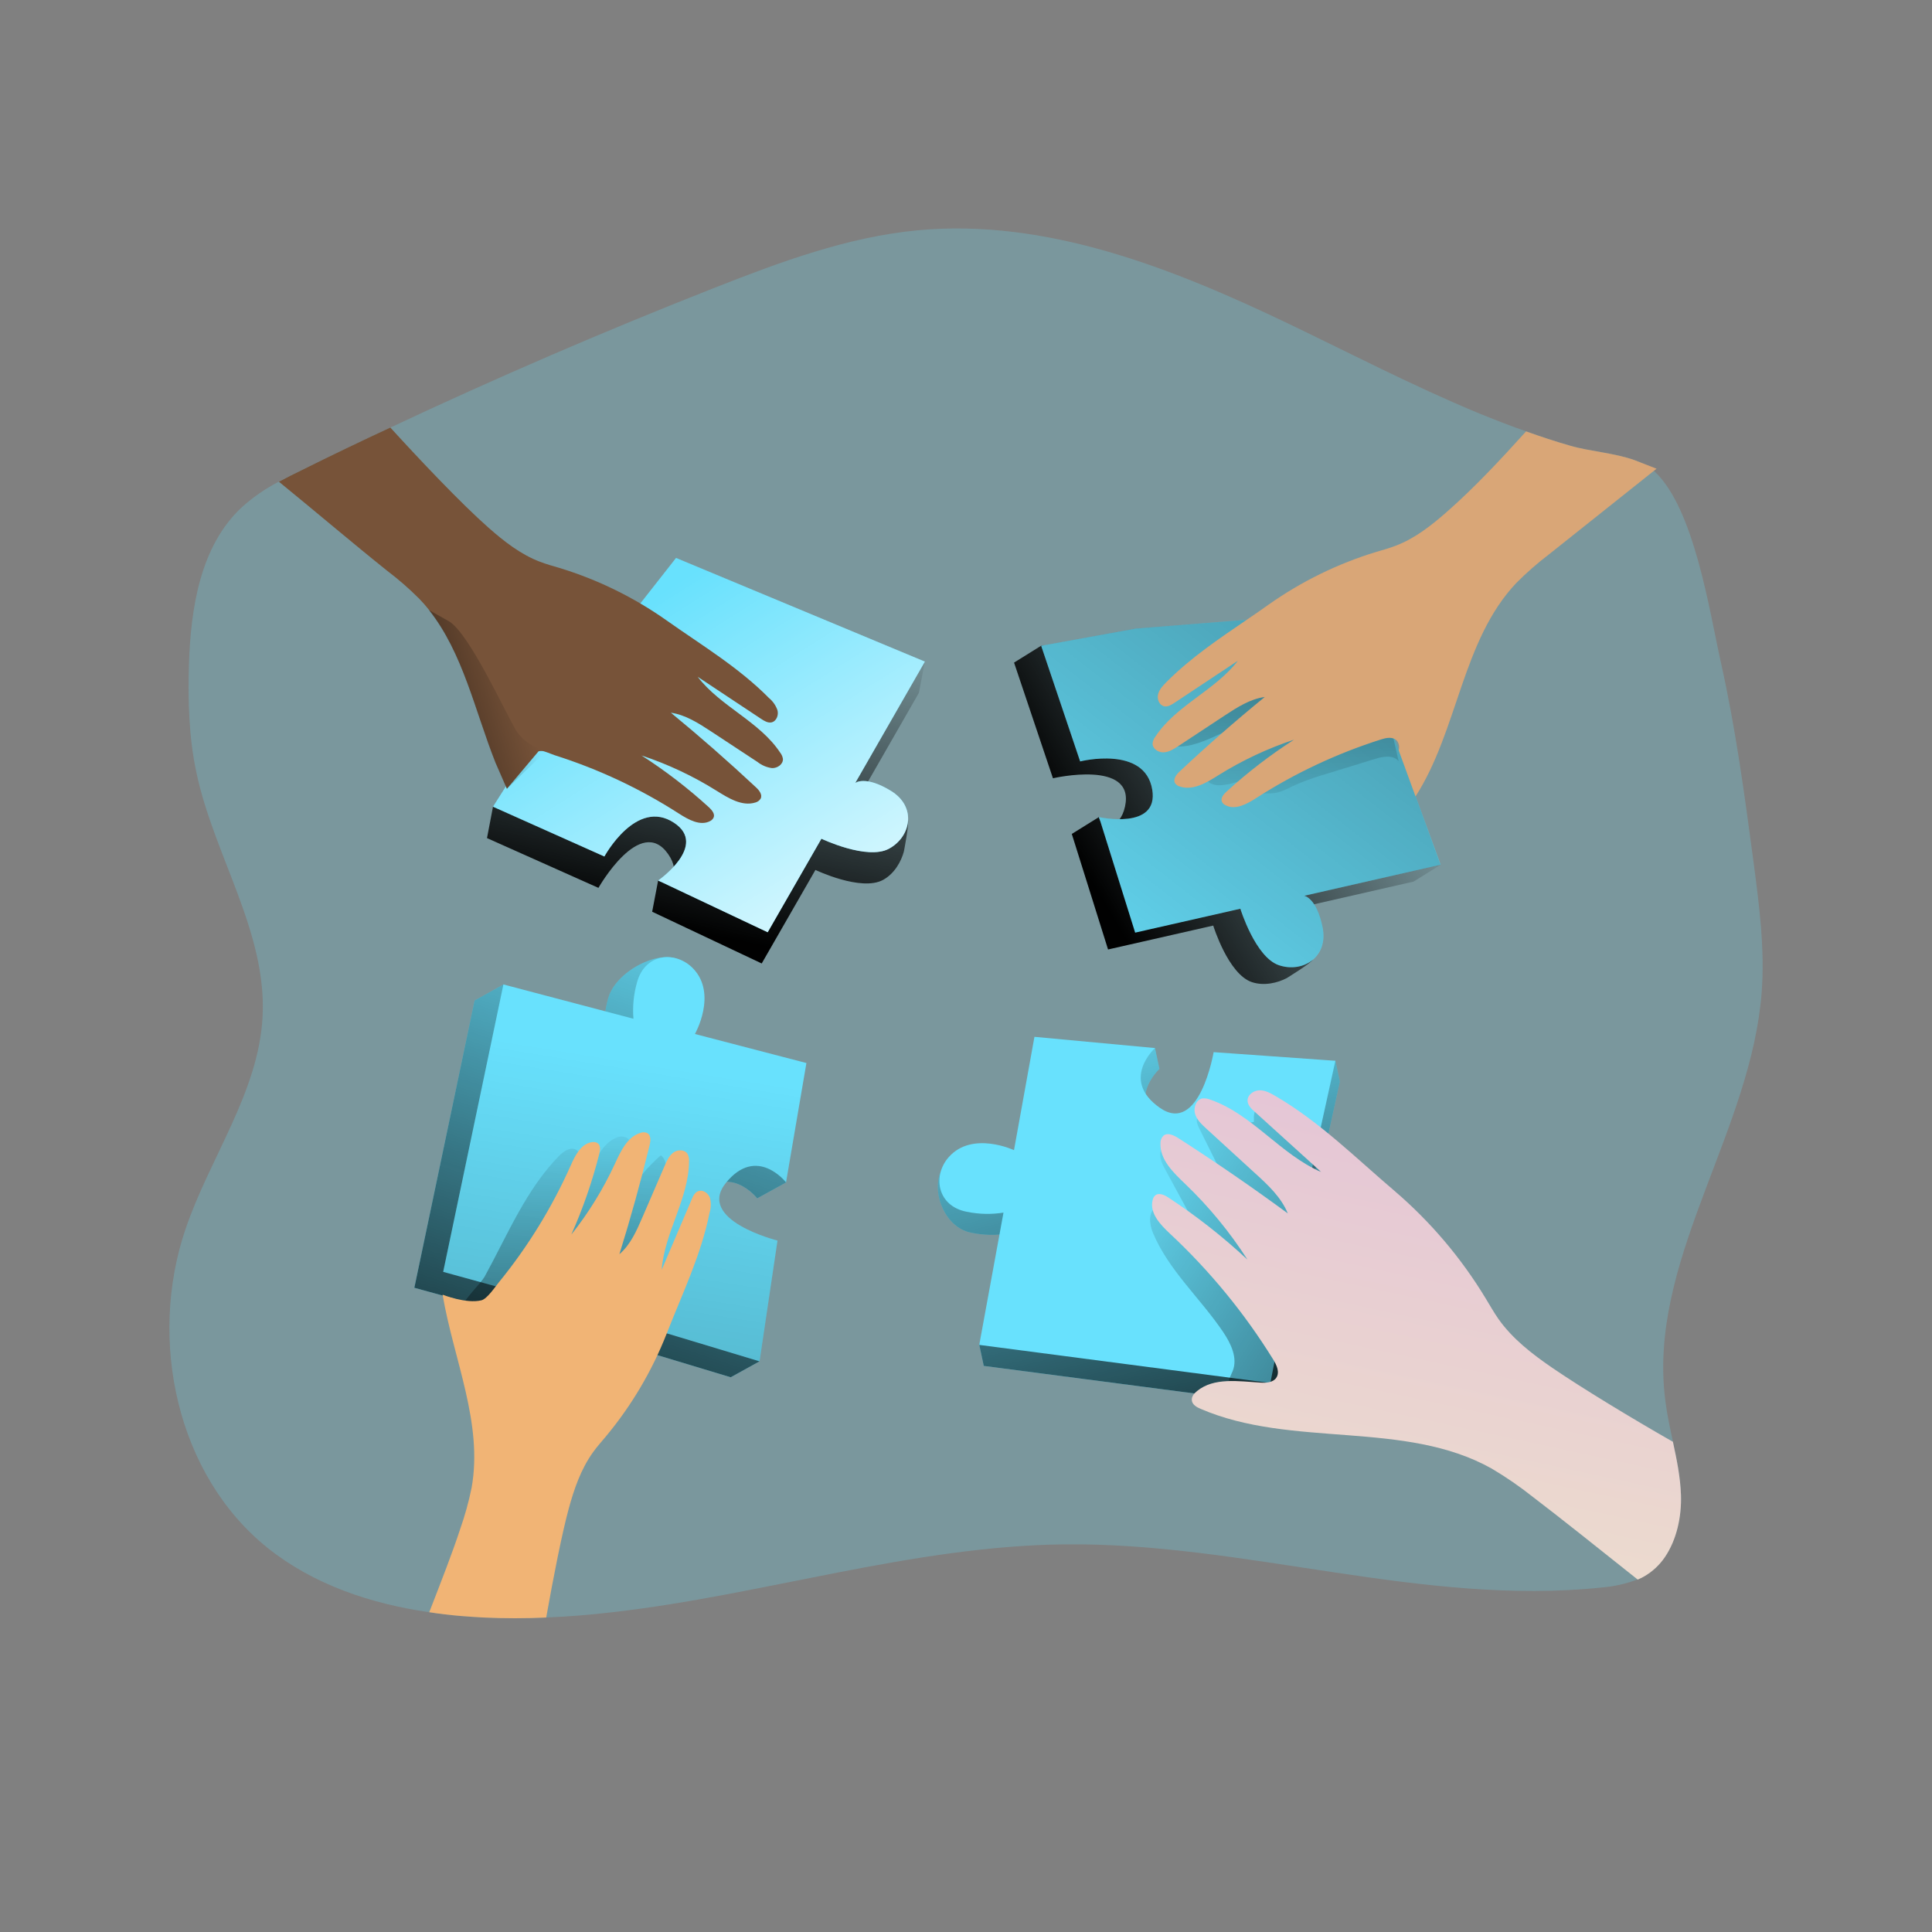 <?xml version="1.0" encoding="UTF-8" standalone="no" ?>
<!DOCTYPE svg PUBLIC "-//W3C//DTD SVG 1.1//EN" "http://www.w3.org/Graphics/SVG/1.1/DTD/svg11.dtd">
<svg xmlns="http://www.w3.org/2000/svg" xmlns:xlink="http://www.w3.org/1999/xlink" version="1.1" width="1080" height="1080" viewBox="0 0 1080 1080" xml:space="preserve">
<rect x="0" y="0" width="1080" height="1080" fill="#808080" stroke="none"/>
<desc>Created with Fabric.js 5.2.4</desc>
<defs>
</defs>
<g transform="matrix(1 0 0 1 540 540)" id="70d92ebe-3bce-4468-b4e2-a7aaeee564e5"  >
</g>
<g transform="matrix(1 0 0 1 540 540)" id="35710c74-1174-42c4-bb9a-71cf0677651b"  >
<rect style="stroke: none; stroke-width: 1; stroke-dasharray: none; stroke-linecap: butt; stroke-dashoffset: 0; stroke-linejoin: miter; stroke-miterlimit: 4; fill: rgb(255,255,255); fill-rule: nonzero; opacity: 1; visibility: hidden;" vector-effect="non-scaling-stroke"  x="-540" y="-540" rx="0" ry="0" width="1080" height="1080" />
</g>
<g transform="matrix(1.57 0 0 1.57 540 516.26)"  >
<g style="" vector-effect="non-scaling-stroke"   >
		<g transform="matrix(1 0 0 1 0 0)"  >
<path style="stroke: none; stroke-width: 1; stroke-dasharray: none; stroke-linecap: butt; stroke-dashoffset: 0; stroke-linejoin: miter; stroke-miterlimit: 4; fill: rgb(104,225,253); fill-rule: nonzero; opacity: 0.24;" vector-effect="non-scaling-stroke"  transform=" translate(-343.04, -255.59)" d="M 626.34 280.12 C 622.65 328.4 588.21 372.52 591.51 420.12 C 591.65 422.12 591.84 424.12 592.11 426.05 C 592.73 430.77 593.75 435.43 594.75 440.05 C 596.1 446.34 597.4 452.63 597.61 459.05 C 597.85 466.68 596.11 474.86 591.92 481.05 C 589.979 483.936 587.394 486.332 584.37 488.05 C 583.668 488.436 582.947 488.787 582.21 489.1 C 578.086 490.683 573.754 491.66 569.35 492 C 505.55 498.72 442.1 475.88 377.92 476.64 C 323.92 477.28 270.92 494.64 217.49 500.76 C 209.49 501.7 201.49 502.38 193.49 502.68 Q 182.39 503.2 171.26 502.68 C 168.46 502.53 165.71 502.34 162.96 502.12 C 159.25 501.81 155.56 501.36 151.85 500.79 C 131.09 497.79 110.75 490.98 94.45 477.96 C 62 452 51.75 403.9 65.11 364.49 C 73.79 338.86 91.24 315.6 92.59 288.62 C 94.1 258.46 75.23 231.32 69.01 201.76 C 66.32 189.23 66.01 176.31 66.36 163.53 C 66.99 143.29 70.36 121.25 85.12 107.43 C 89.13 103.821 93.583 100.737 98.37 98.25 C 101.01 96.82 103.65 95.5 106.37 94.18 C 116.86 89 127.47 83.91 138.08 79 Q 195.08 52.21 253.67 29.17 C 277 20 300.85 11.13 325.83 8.76 C 371.62 4.45 416.47 22.19 458 42.08 C 480.16 52.73 502.05 64.08 524.81 73.57 C 530.66 75.98 536.55 78.29 542.52 80.36 C 547.69 82.22 552.94 83.95 558.22 85.45 C 564.97 87.45 574.08 88.03 581.22 90.63 L 582.69 91.19 C 584.63 91.967 586.425 93.066 588 94.44 L 588.3 94.71 C 602.37 107.99 607.73 144.3 611.82 162.62 C 617.03 185.86 620.23 209.53 623.37 233.13 C 625.43 248.72 627.52 264.45 626.34 280.12 z" stroke-linecap="round" />
</g>
		<g transform="matrix(1 0 0 1 61.54 107.7)"  >
<path style="stroke: none; stroke-width: 1; stroke-dasharray: none; stroke-linecap: butt; stroke-dashoffset: 0; stroke-linejoin: miter; stroke-miterlimit: 4; fill: rgb(104,225,253); fill-rule: nonzero; opacity: 1;" vector-effect="non-scaling-stroke"  transform=" translate(-404.58, -363.29)" d="M 468.79 345.37 L 476.15 311.9 L 474.56 304.46 L 432.81 308.82 C 432.81 308.82 427.81 338.55 413.62 328.62 C 399.43 318.69 411.92 307.37 411.92 307.37 L 410.33 299.93 L 369 303.39 L 361.73 343.74 C 361.73 343.74 344.03 332.19 335.63 341.52 C 329.69 348.12 334.3 363.66 344.92 365.68 C 349.225 366.576 353.656 366.684 358 366 L 347.78 405.66 L 349.37 413.1 L 453 426.65 z" stroke-linecap="round" />
</g>
		<g transform="matrix(1 0 0 1 61.54 107.7)"  >
<linearGradient id="SVGID_16" gradientUnits="userSpaceOnUse" gradientTransform="matrix(1 0 0 1 0 0)"  x1="390.91" y1="274.27" x2="446.18" y2="504.55">
<stop offset="0%" style="stop-color:rgb(1,1,1);stop-opacity: 0"/>
<stop offset="95%" style="stop-color:rgb(1,1,1);stop-opacity: 1"/>
</linearGradient>
<path style="stroke: none; stroke-width: 1; stroke-dasharray: none; stroke-linecap: butt; stroke-dashoffset: 0; stroke-linejoin: miter; stroke-miterlimit: 4; fill: url(#SVGID_16); fill-rule: nonzero; opacity: 1;" vector-effect="non-scaling-stroke"  transform=" translate(-404.58, -363.29)" d="M 468.79 345.37 L 476.15 311.9 L 474.56 304.46 L 432.81 308.82 C 432.81 308.82 427.81 338.55 413.62 328.62 C 399.43 318.69 411.92 307.37 411.92 307.37 L 410.33 299.93 L 369 303.39 L 361.73 343.74 C 361.73 343.74 344.03 332.19 335.63 341.52 C 329.69 348.12 334.3 363.66 344.92 365.68 C 349.225 366.576 353.656 366.684 358 366 L 347.78 405.66 L 349.37 413.1 L 453 426.65 z" stroke-linecap="round" />
</g>
		<g transform="matrix(1 0 0 1 -130.23 86.75)"  >
<path style="stroke: none; stroke-width: 1; stroke-dasharray: none; stroke-linecap: butt; stroke-dashoffset: 0; stroke-linejoin: miter; stroke-miterlimit: 4; fill: rgb(104,225,253); fill-rule: nonzero; opacity: 1;" vector-effect="non-scaling-stroke"  transform=" translate(-212.81, -342.33)" d="M 226.46 407.23 L 259.26 417.13 L 269.53 411.46 L 265.64 374.14 C 265.64 374.14 236.39 366.87 247.37 353.5 C 258.35 340.13 268.69 353.43 268.69 353.43 L 279 347.76 L 276 310.94 L 236.26 300.6 C 236.26 300.6 251.26 278.87 242.64 269.78 C 236.51 263.35 218.5 271.78 215.64 282.17 C 214.431 286.39 213.991 290.794 214.34 295.17 L 178.34 277.29 L 168.07 283 L 146.62 385.27 z" stroke-linecap="round" />
</g>
		<g transform="matrix(1 0 0 1 -130.23 86.75)"  >
<linearGradient id="SVGID_17" gradientUnits="userSpaceOnUse" gradientTransform="matrix(1 0 0 1 0 0)"  x1="254.17" y1="239.77" x2="170.73" y2="493.25">
<stop offset="0%" style="stop-color:rgb(1,1,1);stop-opacity: 0"/>
<stop offset="95%" style="stop-color:rgb(1,1,1);stop-opacity: 1"/>
</linearGradient>
<path style="stroke: none; stroke-width: 1; stroke-dasharray: none; stroke-linecap: butt; stroke-dashoffset: 0; stroke-linejoin: miter; stroke-miterlimit: 4; fill: url(#SVGID_17); fill-rule: nonzero; opacity: 1;" vector-effect="non-scaling-stroke"  transform=" translate(-212.81, -342.33)" d="M 226.46 407.23 L 259.26 417.13 L 269.53 411.46 L 265.64 374.14 C 265.64 374.14 236.39 366.87 247.37 353.5 C 258.35 340.13 268.69 353.43 268.69 353.43 L 279 347.76 L 276 310.94 L 236.26 300.6 C 236.26 300.6 251.26 278.87 242.64 269.78 C 236.51 263.35 218.5 271.78 215.64 282.17 C 214.431 286.39 213.991 290.794 214.34 295.17 L 178.34 277.29 L 168.07 283 L 146.62 385.27 z" stroke-linecap="round" />
</g>
		<g transform="matrix(1 0 0 1 -92.59 -52.39)"  >
<linearGradient id="SVGID_18" gradientUnits="userSpaceOnUse" gradientTransform="matrix(1 0 0 1 0 0)"  x1="264.86" y1="142.42" x2="238.91" y2="263.03">
<stop offset="0%" style="stop-color:rgb(1,1,1);stop-opacity: 0"/>
<stop offset="95%" style="stop-color:rgb(1,1,1);stop-opacity: 1"/>
</linearGradient>
<path style="stroke: none; stroke-width: 1; stroke-dasharray: none; stroke-linecap: butt; stroke-dashoffset: 0; stroke-linejoin: miter; stroke-miterlimit: 4; fill: url(#SVGID_18); fill-rule: nonzero; opacity: 1;" vector-effect="non-scaling-stroke"  transform=" translate(-250.45, -203.19)" d="M 190.85 196.21 L 174.62 214 L 172.49 225.16 L 212.17 242.88 C 212.17 242.88 227.05 216.66 236.97 230.83 C 241.97 237.92 237.08 242.47 233.43 240.22 L 231.3 251.38 L 270.3 269.8 L 289.43 236.5 C 289.43 236.5 305.73 244.29 313.52 240.04 C 317.62 237.8 319.99 233.4 320.92 229.94 C 320.92 229.94 322.85 220.07 322.38 218.78 C 321.52 216.45 317.04 221.23 314.23 219.49 C 305.02 213.82 301.48 216.66 301.48 216.66 L 326.27 173.44 L 328.4 162.28 L 237.71 136.59 z" stroke-linecap="round" />
</g>
		<g transform="matrix(1 0 0 1 -91.53 -63.54)"  >
<path style="stroke: none; stroke-width: 1; stroke-dasharray: none; stroke-linecap: butt; stroke-dashoffset: 0; stroke-linejoin: miter; stroke-miterlimit: 4; fill: rgb(104,225,253); fill-rule: nonzero; opacity: 1;" vector-effect="non-scaling-stroke"  transform=" translate(-251.51, -192.05)" d="M 193 185.05 L 174.62 214 L 214.29 231.72 C 214.29 231.72 225.63 210.81 239.09 219.72 C 251.37 227.8 233.43 240.27 233.43 240.27 L 272.43 258.69 L 291.56 225.39 C 291.56 225.39 307.85 233.18 315.65 228.93 C 323.45 224.68 325.57 214.05 316.35 208.38 C 307.13 202.71 303.6 205.55 303.6 205.55 L 328.4 162.33 L 239.8 125.41 z" stroke-linecap="round" />
</g>
		<g transform="matrix(1 0 0 1 -91.53 -63.54)"  >
<linearGradient id="SVGID_19" gradientUnits="userSpaceOnUse" gradientTransform="matrix(1 0 0 1 0 0)"  x1="224.06" y1="144.61" x2="323.25" y2="301.91">
<stop offset="0%" style="stop-color:rgb(255,255,255);stop-opacity: 0"/>
<stop offset="95%" style="stop-color:rgb(255,255,255);stop-opacity: 1"/>
</linearGradient>
<path style="stroke: none; stroke-width: 1; stroke-dasharray: none; stroke-linecap: butt; stroke-dashoffset: 0; stroke-linejoin: miter; stroke-miterlimit: 4; fill: url(#SVGID_19); fill-rule: nonzero; opacity: 1;" vector-effect="non-scaling-stroke"  transform=" translate(-251.51, -192.05)" d="M 193 185.05 L 174.62 214 L 214.29 231.72 C 214.29 231.72 225.63 210.81 239.09 219.72 C 251.37 227.8 233.43 240.27 233.43 240.27 L 272.43 258.69 L 291.56 225.39 C 291.56 225.39 307.85 233.18 315.65 228.93 C 323.45 224.68 325.57 214.05 316.35 208.38 C 307.13 202.71 303.6 205.55 303.6 205.55 L 328.4 162.33 L 239.8 125.41 z" stroke-linecap="round" />
</g>
		<g transform="matrix(1 0 0 1 93.06 -41.75)"  >
<linearGradient id="SVGID_20" gradientUnits="userSpaceOnUse" gradientTransform="matrix(0.68 0.74 -0.74 0.68 0.38 198.8)"  x1="309.72" y1="-371.68" x2="283.76" y2="-251.07">
<stop offset="0%" style="stop-color:rgb(1,1,1);stop-opacity: 0"/>
<stop offset="95%" style="stop-color:rgb(1,1,1);stop-opacity: 1"/>
</linearGradient>
<path style="stroke: none; stroke-width: 1; stroke-dasharray: none; stroke-linecap: butt; stroke-dashoffset: 0; stroke-linejoin: miter; stroke-miterlimit: 4; fill: url(#SVGID_20); fill-rule: nonzero; opacity: 1;" vector-effect="non-scaling-stroke"  transform=" translate(-436.1, -213.84)" d="M 393.62 264.83 L 431.07 256.32 C 431.07 256.32 436.39 273.59 444.8 276.44 C 449.22 277.93 454.06 276.69 457.23 275.03 C 457.23 275.03 465.8 269.75 466.43 268.54 C 467.56 266.32 461.02 266.27 460.38 263.03 C 458.3 252.41 453.82 251.73 453.82 251.73 L 502.4 240.66 L 512.05 234.66 L 469.45 150.57 L 393.86 156.57 L 369.79 156.68 L 360.15 162.68 L 374 203.87 C 374 203.87 403.36 197.04 399.66 213.93 C 397.82 222.38 391.18 221.93 390.36 217.69 L 380.71 223.69" stroke-linecap="round" />
</g>
		<g transform="matrix(1 0 0 1 97.87 -47.72)"  >
<path style="stroke: none; stroke-width: 1; stroke-dasharray: none; stroke-linecap: butt; stroke-dashoffset: 0; stroke-linejoin: miter; stroke-miterlimit: 4; fill: rgb(104,225,253); fill-rule: nonzero; opacity: 1;" vector-effect="non-scaling-stroke"  transform=" translate(-440.9, -207.87)" d="M 403.51 150.57 L 369.79 156.69 L 383.67 197.87 C 383.67 197.87 406.72 192.03 409.34 207.93 C 411.72 222.44 390.39 217.69 390.39 217.69 L 403.26 258.83 L 440.71 250.32 C 440.71 250.32 446.03 267.58 454.44 270.43 C 462.85 273.28 472.1 267.64 470 257 C 467.9 246.36 463.43 245.71 463.43 245.71 L 512.02 234.64 L 479.1 144.57 z" stroke-linecap="round" />
</g>
		<g transform="matrix(1 0 0 1 97.85 -47.73)"  >
<linearGradient id="SVGID_21" gradientUnits="userSpaceOnUse" gradientTransform="matrix(1 0 0 1 0 0)"  x1="364.28" y1="293.83" x2="766.03" y2="-220.58">
<stop offset="0%" style="stop-color:rgb(1,1,1);stop-opacity: 0"/>
<stop offset="95%" style="stop-color:rgb(1,1,1);stop-opacity: 1"/>
</linearGradient>
<path style="stroke: none; stroke-width: 1; stroke-dasharray: none; stroke-linecap: butt; stroke-dashoffset: 0; stroke-linejoin: miter; stroke-miterlimit: 4; fill: url(#SVGID_21); fill-rule: nonzero; opacity: 1;" vector-effect="non-scaling-stroke"  transform=" translate(-440.89, -207.86)" d="M 470 257 C 472.08 267.61 462.83 273.27 454.41 270.4 C 445.99 267.53 440.67 250.32 440.67 250.32 L 403.22 258.81 L 390.35 217.67 C 390.35 217.67 411.68 222.42 409.3 207.93 C 406.7 192 383.63 197.85 383.63 197.85 L 369.78 156.67 L 403.49 150.55 L 443 147.44 L 479.09 144.57 L 495.66 189.87 L 497.13 193.87 L 503.13 210.29 L 512 234.67 L 463.42 245.73 C 463.42 245.73 468 246.41 470 257 z" stroke-linecap="round" />
</g>
		<g transform="matrix(1 0 0 1 113.1 -69.56)"  >
<linearGradient id="SVGID_22" gradientUnits="userSpaceOnUse" gradientTransform="matrix(1 0 0 1 0 0)"  x1="457.03" y1="227.68" x2="450.12" y2="-25.27">
<stop offset="0%" style="stop-color:rgb(1,1,1);stop-opacity: 0"/>
<stop offset="95%" style="stop-color:rgb(1,1,1);stop-opacity: 1"/>
</linearGradient>
<path style="stroke: none; stroke-width: 1; stroke-dasharray: none; stroke-linecap: butt; stroke-dashoffset: 0; stroke-linejoin: miter; stroke-miterlimit: 4; fill: url(#SVGID_22); fill-rule: nonzero; opacity: 1;" vector-effect="non-scaling-stroke"  transform=" translate(-456.13, -186.04)" d="M 448.83 201.39 L 443.35 209.39 C 446.93 208.76 450.7 209.78 454.22 208.88 C 455.917 208.347 457.555 207.643 459.11 206.78 C 463.06 204.995 467.138 203.508 471.31 202.33 L 488.63 197 C 491.52 196.11 495.24 195.45 497.09 197.84 L 492.65 178.6 C 492.534 177.732 492.189 176.91 491.65 176.22 C 490.878 175.596 489.922 175.244 488.93 175.22 C 481.36 174.28 472.57 176.01 466.93 170.85 C 464.17 168.31 462.54 164.33 459.01 163.06 C 456.01 161.99 452.66 163.33 450.23 165.36 C 447.8 167.39 445.99 170.07 443.76 172.31 C 435.49 180.59 421.84 182.56 415.18 192.19 C 426.62 194.8 436.99 183.63 448.72 183.42 C 445.35 183.48 438.91 189.78 436.3 191.82 C 433.45 194.07 428.3 197.01 428.09 201.04 C 427.51 211.74 444.58 203.34 448.83 201.39 z" stroke-linecap="round" />
</g>
		<g transform="matrix(1 0 0 1 -121.49 83.92)"  >
<path style="stroke: none; stroke-width: 1; stroke-dasharray: none; stroke-linecap: butt; stroke-dashoffset: 0; stroke-linejoin: miter; stroke-miterlimit: 4; fill: rgb(104,225,253); fill-rule: nonzero; opacity: 1;" vector-effect="non-scaling-stroke"  transform=" translate(-221.55, -339.5)" d="M 236.73 401.56 L 269.53 411.46 L 275.92 368.46 C 275.92 368.46 246.67 361.18 257.64 347.81 C 268.61 334.44 278.96 347.74 278.96 347.74 L 286.22 305.25 L 246.53 294.91 C 246.53 294.91 254.58 280.72 245.92 271.63 C 239.8 265.2 228.77 266.04 225.92 276.48 C 224.711 280.7 224.274 285.104 224.63 289.48 L 178.33 277.27 L 156.89 379.6 z" stroke-linecap="round" />
</g>
		<g transform="matrix(1 0 0 1 -121.49 83.92)"  >
<linearGradient id="SVGID_23" gradientUnits="userSpaceOnUse" gradientTransform="matrix(1 0 0 1 0 0)"  x1="228.02" y1="304.66" x2="124.57" y2="939.51">
<stop offset="0%" style="stop-color:rgb(1,1,1);stop-opacity: 0"/>
<stop offset="95%" style="stop-color:rgb(1,1,1);stop-opacity: 1"/>
</linearGradient>
<path style="stroke: none; stroke-width: 1; stroke-dasharray: none; stroke-linecap: butt; stroke-dashoffset: 0; stroke-linejoin: miter; stroke-miterlimit: 4; fill: url(#SVGID_23); fill-rule: nonzero; opacity: 1;" vector-effect="non-scaling-stroke"  transform=" translate(-221.55, -339.5)" d="M 236.73 401.56 L 269.53 411.46 L 275.92 368.46 C 275.92 368.46 246.67 361.18 257.64 347.81 C 268.61 334.44 278.96 347.74 278.96 347.74 L 286.22 305.25 L 246.53 294.91 C 246.53 294.91 254.58 280.72 245.92 271.63 C 239.8 265.2 228.77 266.04 225.92 276.48 C 224.711 280.7 224.274 285.104 224.63 289.48 L 178.33 277.27 L 156.89 379.6 z" stroke-linecap="round" />
</g>
		<g transform="matrix(1 0 0 1 -142.84 108.79)"  >
<linearGradient id="SVGID_24" gradientUnits="userSpaceOnUse" gradientTransform="matrix(1 0 0 1 0 0)"  x1="199.67" y1="321.93" x2="202.5" y2="534.14">
<stop offset="0%" style="stop-color:rgb(1,1,1);stop-opacity: 0"/>
<stop offset="95%" style="stop-color:rgb(1,1,1);stop-opacity: 1"/>
</linearGradient>
<path style="stroke: none; stroke-width: 1; stroke-dasharray: none; stroke-linecap: butt; stroke-dashoffset: 0; stroke-linejoin: miter; stroke-miterlimit: 4; fill: url(#SVGID_24); fill-rule: nonzero; opacity: 1;" vector-effect="non-scaling-stroke"  transform=" translate(-200.2, -364.38)" d="M 171.74 381.14 C 179.86 366.35 186.4 350.27 198.23 338.23 C 199.92 336.51 202.67 334.82 204.52 336.38 C 206.06 337.68 205.52 340.13 204.9 342.03 L 199 359.37 L 211 339.7 C 213 336.49 215.19 333.06 218.73 331.78 C 219.793 331.325 220.997 331.325 222.06 331.78 C 223.82 332.68 224.06 335.03 224.06 337 C 224.03 342.347 223.379 347.673 222.12 352.87 C 225.408 347.338 229.545 342.357 234.38 338.11 C 236.16 339.42 236.44 341.94 236.38 344.11 C 236.15 351.87 233.54 359.34 230.95 366.66 C 229.55 370.66 228.11 374.66 225.52 378 C 220.85 384 213.19 386.7 205.77 388.26 C 198.35 389.82 190.65 390.54 183.77 393.74 C 181.04 395.02 178.43 396.69 175.46 397.21 C 172.22 397.77 164.87 396.04 164.03 392.02 C 163.66 389.86 170.12 384.08 171.74 381.14 z" stroke-linecap="round" />
</g>
		<g transform="matrix(1 0 0 1 61.02 101.97)"  >
<path style="stroke: none; stroke-width: 1; stroke-dasharray: none; stroke-linecap: butt; stroke-dashoffset: 0; stroke-linejoin: miter; stroke-miterlimit: 4; fill: rgb(104,225,253); fill-rule: nonzero; opacity: 1;" vector-effect="non-scaling-stroke"  transform=" translate(-404.06, -357.56)" d="M 467.2 337.93 L 474.56 304.46 L 431.21 301.38 C 431.21 301.38 426.21 331.11 412.03 321.18 C 397.85 311.25 410.33 299.93 410.33 299.93 L 367.41 295.93 L 360.13 336.28 C 360.13 336.28 345.37 329.34 336.97 338.67 C 331.03 345.27 332.7 356.2 343.33 358.22 C 347.63 359.107 352.054 359.208 356.39 358.52 L 347.76 405.62 L 451.41 419.19 z" stroke-linecap="round" />
</g>
		<g transform="matrix(1 0 0 1 95.11 116.79)"  >
<linearGradient id="SVGID_25" gradientUnits="userSpaceOnUse" gradientTransform="matrix(1 0 0 1 0 0)"  x1="393.44" y1="339.65" x2="607.06" y2="476.04">
<stop offset="0%" style="stop-color:rgb(1,1,1);stop-opacity: 0"/>
<stop offset="95%" style="stop-color:rgb(1,1,1);stop-opacity: 1"/>
</linearGradient>
<path style="stroke: none; stroke-width: 1; stroke-dasharray: none; stroke-linecap: butt; stroke-dashoffset: 0; stroke-linejoin: miter; stroke-miterlimit: 4; fill: url(#SVGID_25); fill-rule: nonzero; opacity: 1;" vector-effect="non-scaling-stroke"  transform=" translate(-438.15, -372.38)" d="M 432.4 324.43 C 430.01 323.38 426.4 322.34 425.4 324.75 C 424.89 325.95 425.48 327.3 426.05 328.46 L 432.45 341.32 L 417 335.53 C 416.008 335.019 414.865 334.881 413.78 335.14 C 411.3 336.07 412.12 339.75 413.38 342.07 L 422.81 359.44 C 418.63 360.05 414.63 354.76 410.81 356.66 C 407.81 358.16 408.31 362.55 409.57 365.66 C 415.12 379 426.49 389 434.58 401 C 437.38 405.14 439.86 410.32 437.99 414.94 C 437.17 416.94 435.62 419.45 437.11 421.06 C 437.817 421.655 438.697 422.006 439.62 422.06 C 447.548 423.414 455.625 423.66 463.62 422.79 Q 464.93 381.88 467.62 341.05 C 467.78 338.63 467.91 336.05 466.7 333.96 C 465.567 332.311 464.05 330.963 462.28 330.03 C 458.45 327.61 454.68 325.03 450.75 322.75 C 446.45 320.26 445.35 321.4 445.55 326.2 C 441.35 327.23 436.28 326.14 432.4 324.43 z" stroke-linecap="round" />
</g>
		<g transform="matrix(1 0 0 1 -154.91 -106.2)"  >
<path style="stroke: none; stroke-width: 1; stroke-dasharray: none; stroke-linecap: butt; stroke-dashoffset: 0; stroke-linejoin: miter; stroke-miterlimit: 4; fill: rgb(119,83,57); fill-rule: nonzero; opacity: 1;" vector-effect="non-scaling-stroke"  transform=" translate(-188.13, -149.39)" d="M 277.86 197 C 277.93 198.92 275.86 200.32 273.97 200.25 C 272.08 200 270.294 199.244 268.8 198.06 C 263.21 194.4 257.62 190.73 252.08 187.06 C 247.7 184.19 243.08 181.25 237.96 180.53 C 248.3 189.03 258.42 197.9 268.19 207.03 C 269.4 208.13 270.69 209.75 269.89 211.18 C 269.458 211.834 268.799 212.305 268.04 212.5 C 263.29 213.98 258.42 210.92 254.23 208.31 C 245.853 203.07 236.879 198.85 227.5 195.74 C 236.024 201.218 244.069 207.407 251.55 214.24 C 252.55 215.18 253.74 216.58 253.17 217.86 C 252.909 218.404 252.472 218.845 251.93 219.11 C 248.41 220.96 244.26 218.62 240.93 216.51 C 227.149 207.631 212.248 200.623 196.62 195.67 C 195.75 195.4 194.43 194.8 193.22 194.42 C 192.463 194.119 191.629 194.066 190.84 194.27 L 179.59 207.6 L 175.52 198.27 C 168.16 179.7 164 159.27 151.85 143.92 C 150.749 142.527 149.578 141.192 148.34 139.92 C 144.748 136.327 140.912 132.986 136.86 129.92 C 125.46 120.82 110.55 108.17 98.4 98.28 C 101.04 96.85 103.68 95.53 106.4 94.21 C 116.86 89 127.47 83.91 138.08 79 C 148.27 90.17 163.03 105.83 173.08 114.7 C 178.59 119.54 184.48 124.18 191.35 126.78 C 193.61 127.65 195.95 128.29 198.26 128.97 C 211.92 133.137 224.826 139.46 236.49 147.7 C 249.03 156.57 262.12 164.38 272.92 175.33 C 274.304 176.47 275.343 177.973 275.92 179.67 C 276.38 181.4 275.55 183.59 273.77 183.97 C 272.49 184.24 271.2 183.44 270.11 182.73 L 247.5 167.73 C 255.61 178.34 269.5 183.59 276.87 194.73 C 277.395 195.386 277.737 196.169 277.86 197 z" stroke-linecap="round" />
</g>
		<g transform="matrix(1 0 0 1 156.16 -108.33)"  >
<path style="stroke: none; stroke-width: 1; stroke-dasharray: none; stroke-linecap: butt; stroke-dashoffset: 0; stroke-linejoin: miter; stroke-miterlimit: 4; fill: rgb(217,166,119); fill-rule: nonzero; opacity: 1;" vector-effect="non-scaling-stroke"  transform=" translate(-499.21, -147.26)" d="M 588.93 93.65 C 588.6 93.91 588.29 94.18 587.93 94.44 Q 569.25 109.34 550.53 124.22 C 546.479 127.305 542.644 130.663 539.05 134.27 C 519.61 154.73 518.29 186.73 503.11 210.33 L 497.11 193.91 C 497.445 192.745 497.224 191.49 496.51 190.51 C 496.264 190.243 495.968 190.026 495.64 189.87 C 494.28 189.15 492.36 189.53 490.77 190.06 C 475.15 195.015 460.251 202.009 446.46 210.86 C 443.13 213.01 438.94 215.35 435.46 213.46 C 434.898 213.23 434.441 212.799 434.18 212.25 C 433.61 210.97 434.74 209.57 435.8 208.63 C 443.281 201.797 451.326 195.608 459.85 190.13 C 450.478 193.241 441.506 197.447 433.12 202.66 C 428.93 205.31 424.06 208.33 419.34 206.85 C 418.567 206.694 417.889 206.232 417.46 205.57 C 416.7 204.14 417.95 202.51 419.15 201.42 Q 433.82 187.67 449.43 174.92 C 444.22 175.64 439.65 178.58 435.27 181.45 L 418.59 192.45 C 416.97 193.51 415.3 194.57 413.38 194.64 C 411.46 194.71 409.38 193.29 409.49 191.4 C 409.597 190.53 409.943 189.706 410.49 189.02 C 417.85 177.88 431.74 172.6 439.86 162.02 L 417.25 177.02 C 416.15 177.74 414.87 178.53 413.59 178.23 C 411.85 177.85 411.02 175.7 411.44 173.97 C 411.86 172.24 413.17 170.87 414.44 169.59 C 423 161 433 154.27 443 147.44 C 445.65 145.67 448.25 143.85 450.85 142 C 462.519 133.765 475.429 127.446 489.09 123.28 C 491.4 122.6 493.74 121.96 496 121.09 C 502.87 118.49 508.76 113.84 514.27 109.01 C 524.35 100.14 533.48 90.29 542.47 80.36 C 547.64 82.21 552.89 83.95 558.17 85.46 C 564.93 87.46 574.02 88.03 581.17 90.63 L 582.64 91.2 z" stroke-linecap="round" />
</g>
		<g transform="matrix(1 0 0 1 -140.99 160.9)"  >
<path style="stroke: none; stroke-width: 1; stroke-dasharray: none; stroke-linecap: butt; stroke-dashoffset: 0; stroke-linejoin: miter; stroke-miterlimit: 4; fill: rgb(241,180,117); fill-rule: nonzero; opacity: 1;" vector-effect="non-scaling-stroke"  transform=" translate(-202.05, -416.48)" d="M 251.74 358.52 C 248.74 373.59 242.04 387.33 236.45 401.63 C 231.233 414.917 223.916 427.281 214.78 438.25 C 213.23 440.1 211.61 441.91 210.21 443.87 C 205.91 449.87 203.5 456.93 201.57 463.99 C 199.19 472.75 196.1 488.41 193.57 502.68 Q 182.47 503.19 171.34 502.68 C 168.54 502.53 165.79 502.34 163.03 502.12 Q 157.48 501.65 151.93 500.79 C 156.09 490.07 160.31 479.28 162.93 471.2 C 164.625 466.407 165.985 461.502 167 456.52 C 171.16 433.52 160.59 410.79 156.68 387.73 C 156.68 387.73 165.06 391.07 170.51 389.73 C 172.51 389.24 175.42 384.93 176.7 383.34 C 187.058 370.635 195.68 356.608 202.34 341.63 C 203.92 338.01 206.15 333.78 210.07 333.4 C 210.672 333.316 211.284 333.436 211.81 333.74 C 213.02 334.5 212.81 336.27 212.45 337.67 C 209.96 347.485 206.638 357.07 202.52 366.32 C 208.658 358.59 213.855 350.158 218 341.2 C 220.08 336.67 222.46 331.46 227.21 330.1 C 227.96 329.817 228.792 329.846 229.52 330.18 C 230.95 330.93 230.76 333.01 230.38 334.55 Q 225.62 354.09 219.63 373.32 C 223.63 369.89 225.78 364.9 227.85 360.11 Q 231.85 350.93 235.78 341.76 C 236.54 339.99 237.37 338.18 238.91 337.08 C 240.45 335.98 242.99 336.03 243.91 337.65 C 244.308 338.431 244.488 339.305 244.43 340.18 C 244.36 353.54 235.68 365.54 234.69 378.87 C 238.24 370.53 241.79 362.22 245.34 353.87 C 245.83 352.66 246.47 351.3 247.72 350.87 C 249.38 350.23 251.27 351.59 251.87 353.25 C 252.31 354.985 252.265 356.808 251.74 358.52 z" stroke-linecap="round" />
</g>
		<g transform="matrix(1 0 0 1 160.42 146.48)"  >
<linearGradient id="SVGID_26" gradientUnits="userSpaceOnUse" gradientTransform="matrix(1 0 0 1 0 0)"  x1="519.52" y1="331.59" x2="470.46" y2="559.58">
<stop offset="0%" style="stop-color:rgb(229,198,214);stop-opacity: 1"/>
<stop offset="42%" style="stop-color:rgb(234,212,208);stop-opacity: 1"/>
<stop offset="100%" style="stop-color:rgb(240,233,203);stop-opacity: 1"/>
</linearGradient>
<path style="stroke: none; stroke-width: 1; stroke-dasharray: none; stroke-linecap: butt; stroke-dashoffset: 0; stroke-linejoin: miter; stroke-miterlimit: 4; fill: url(#SVGID_26); fill-rule: nonzero; opacity: 1;" vector-effect="non-scaling-stroke"  transform=" translate(-503.46, -402.06)" d="M 597.61 459.12 C 597.85 466.75 596.11 474.93 591.92 481.12 C 589.979 484.006 587.394 486.402 584.37 488.12 C 583.668 488.506 582.947 488.857 582.21 489.17 C 568.42 478.17 553.77 466.5 544.98 459.82 C 540.29 456.087 535.348 452.683 530.19 449.63 C 499.19 432.27 459.19 442.45 426.56 428.37 C 425.21 427.81 423.69 426.94 423.47 425.5 C 423.25 424.06 424.22 422.9 425.32 422.03 C 431.32 417.13 440.08 418.56 447.85 419.03 C 449.85 419.18 452.31 419.03 453.48 417.37 C 454.88 415.37 453.63 412.73 452.35 410.69 C 442.151 394.235 429.814 379.207 415.66 366 C 412.22 362.79 408.38 358.72 409.47 354.14 C 409.578 353.437 409.933 352.796 410.47 352.33 C 411.8 351.33 413.68 352.22 415.08 353.13 C 425.074 359.696 434.497 367.092 443.25 375.24 C 436.966 365.424 429.537 356.391 421.12 348.33 C 416.86 344.26 411.99 339.61 412.28 333.72 C 412.263 332.777 412.623 331.866 413.28 331.19 C 414.67 329.87 416.9 330.9 418.52 331.91 Q 438.44 344.7 457.62 358.79 C 455.28 353.08 450.62 348.7 446 344.52 C 440.19 339.24 434.42 333.91 428.59 328.59 C 426.93 327.07 425.2 325.45 424.59 323.31 C 423.98 321.17 424.93 318.36 427.12 317.86 C 428.143 317.754 429.176 317.912 430.12 318.32 C 444.98 323.5 455.07 337.84 469.52 344.06 Q 457.63 333.3 445.78 322.54 C 444.61 321.54 443.36 320.28 443.29 318.7 C 443.21 316.58 445.44 315 447.55 314.96 C 449.66 314.92 451.6 316.05 453.41 317.11 C 469.03 326.25 481.79 339.01 495.57 350.74 C 508.394 361.706 519.376 374.657 528.1 389.1 C 529.57 391.51 530.97 394.01 532.6 396.35 C 537.6 403.44 544.6 408.84 551.74 413.74 C 562.38 421.01 579.98 431.69 594.74 440.11 C 596.1 446.41 597.4 452.7 597.61 459.12 z" stroke-linecap="round" />
</g>
		<g transform="matrix(1 0 0 1 -170.18 -79.78)"  >
<linearGradient id="SVGID_27" gradientUnits="userSpaceOnUse" gradientTransform="matrix(1 0 0 1 0 0)"  x1="184.21" y1="170.25" x2="106.36" y2="193.63">
<stop offset="0%" style="stop-color:rgb(1,1,1);stop-opacity: 0"/>
<stop offset="95%" style="stop-color:rgb(1,1,1);stop-opacity: 1"/>
</linearGradient>
<path style="stroke: none; stroke-width: 1; stroke-dasharray: none; stroke-linecap: butt; stroke-dashoffset: 0; stroke-linejoin: miter; stroke-miterlimit: 4; fill: url(#SVGID_27); fill-rule: nonzero; opacity: 1;" vector-effect="non-scaling-stroke"  transform=" translate(-172.87, -175.81)" d="M 193.91 193.79 L 193.19 194.47 L 179.56 207.65 L 175.49 198.32 C 168.13 179.75 163.97 159.32 151.82 143.97 C 152.31 144.23 153.82 145.1 158.82 147.89 C 166.11 151.97 179.01 180.51 182.9 186.89 C 185.353 190.721 189.393 193.252 193.91 193.79 z" stroke-linecap="round" />
</g>
</g>
</g>
</svg>